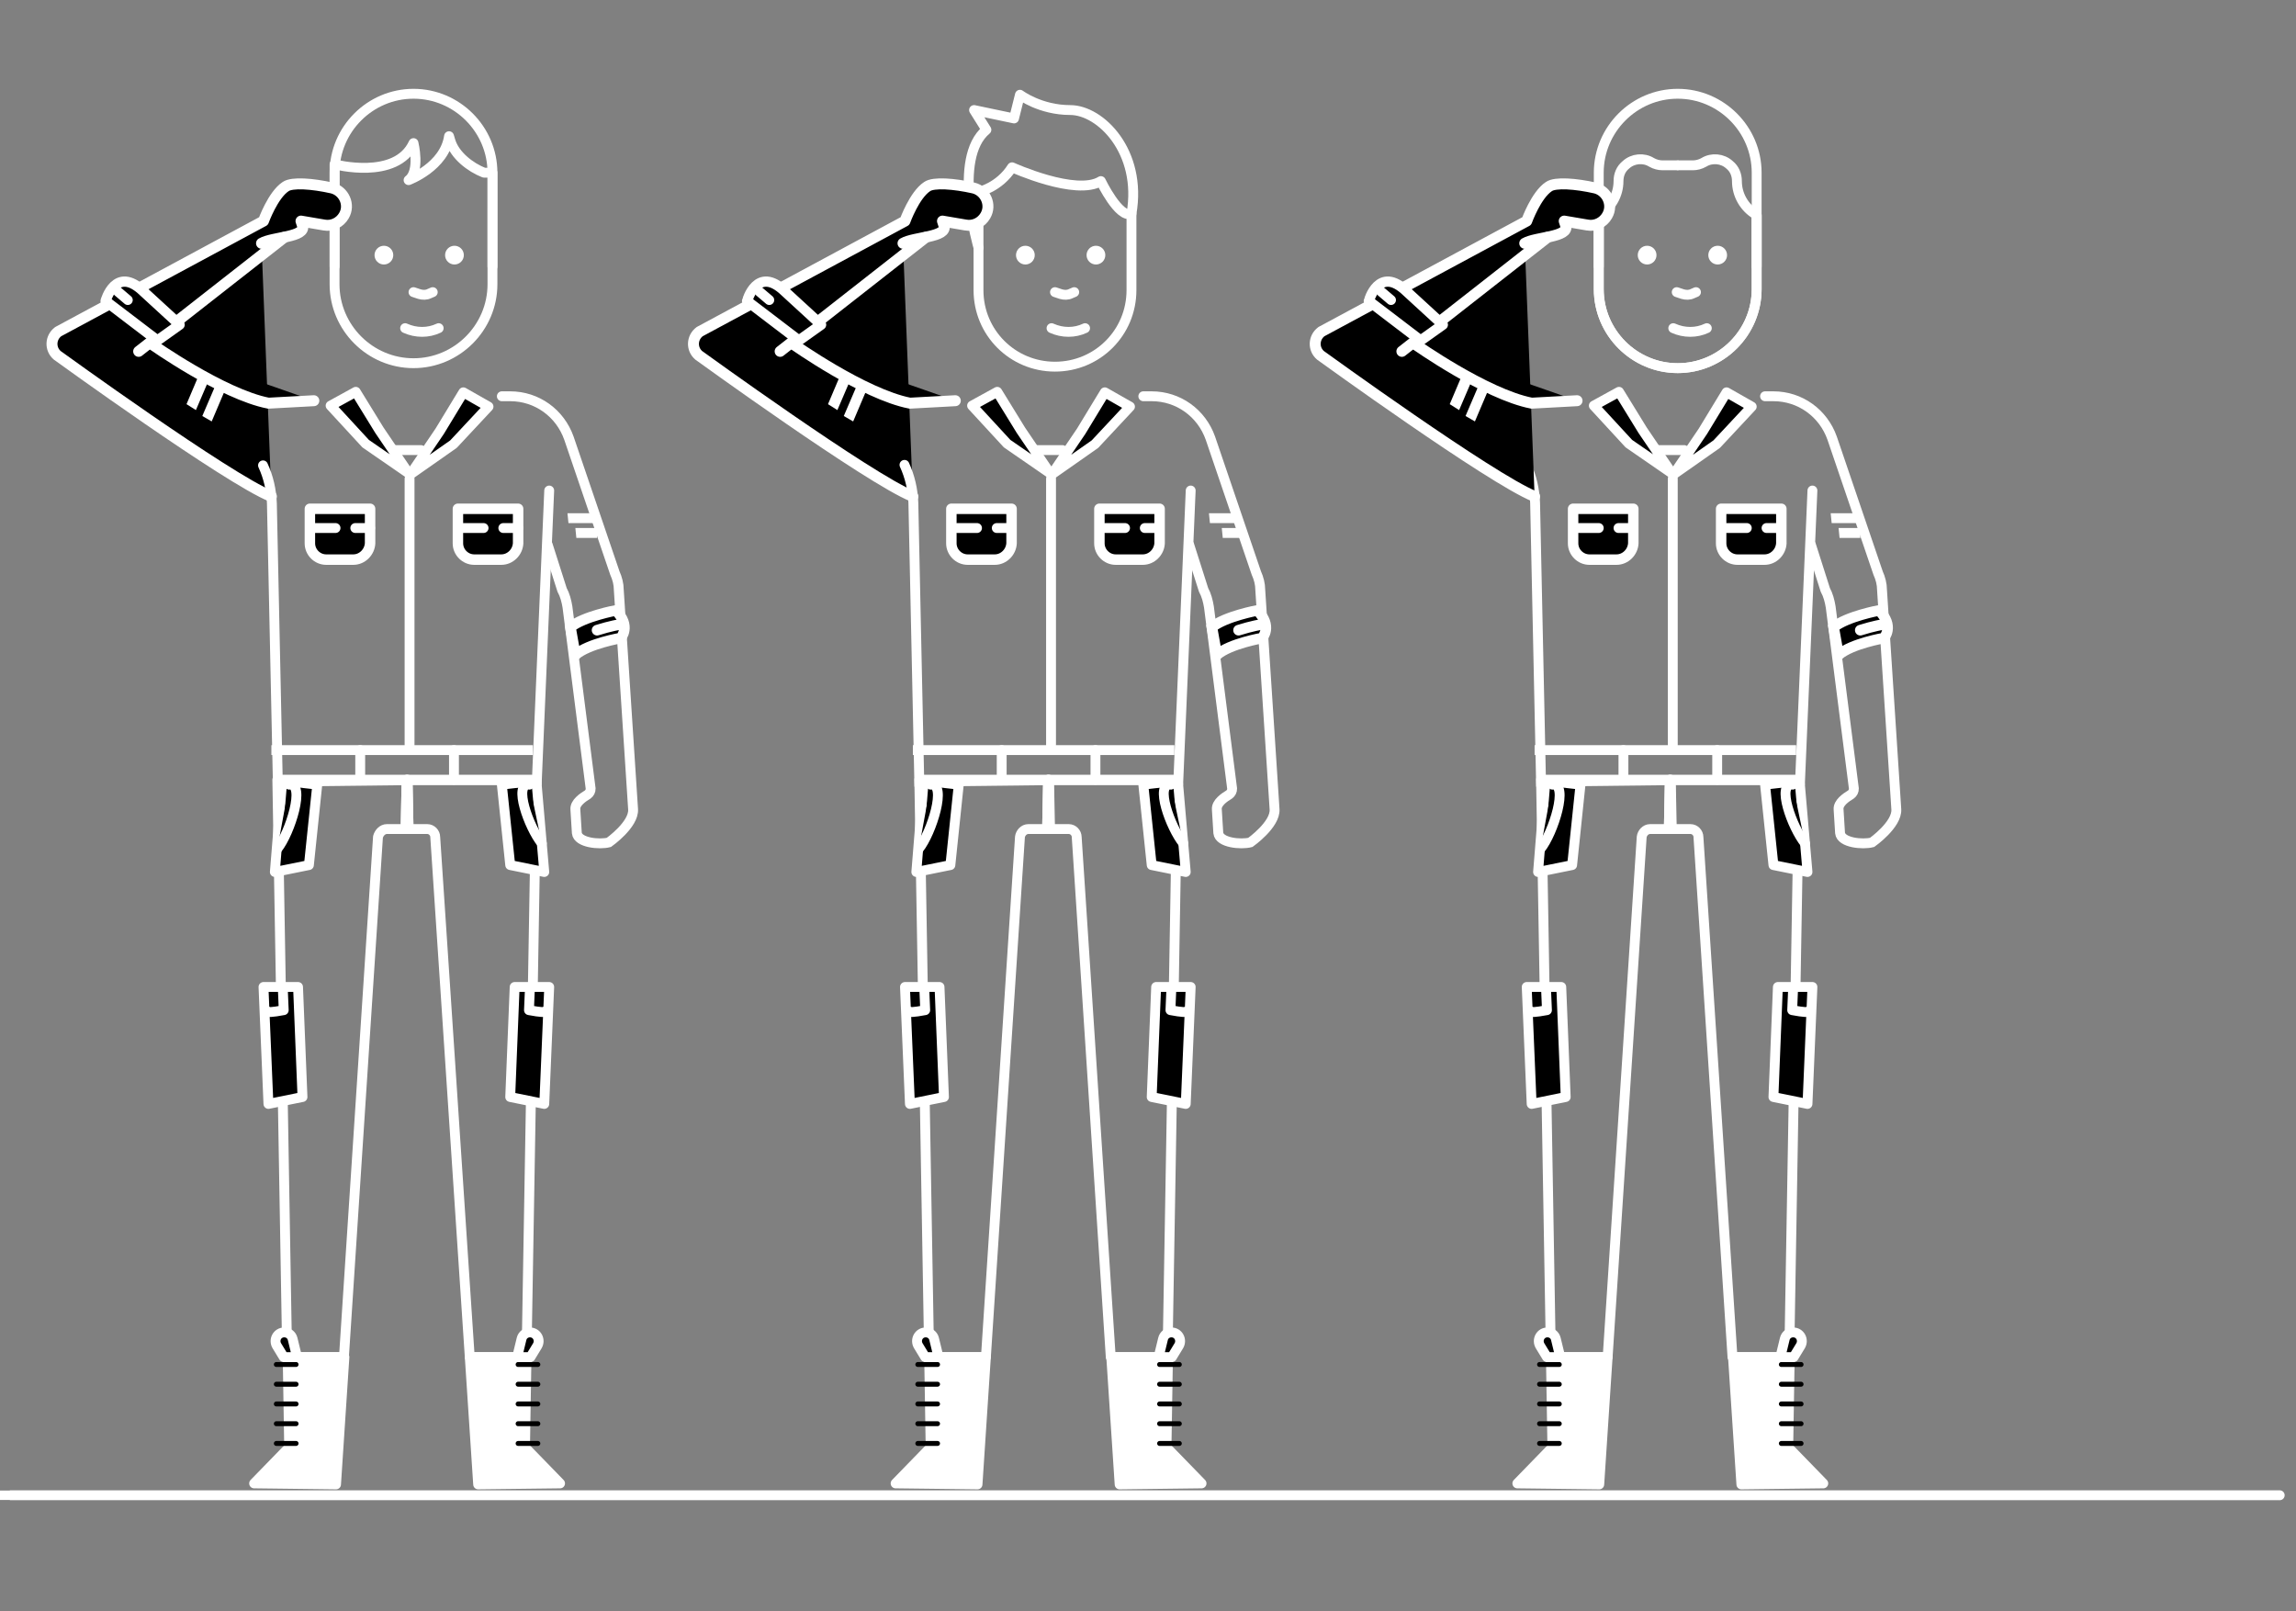 <?xml version="1.0" encoding="utf-8"?>
<!-- Generator: Adobe Illustrator 18.1.1, SVG Export Plug-In . SVG Version: 6.00 Build 0)  -->
<svg version="1.1" xmlns="http://www.w3.org/2000/svg" xmlns:xlink="http://www.w3.org/1999/xlink" x="0px" y="0px"
	 viewBox="0 0 465.3 326.5" enable-background="new 0 0 465.3 326.5" xml:space="preserve">
<rect x="0" y="0" width="465.3" height="326.5" fill="#808080" stroke="none"/>
<g id="g">
	
		<line fill="none" stroke="#000000" stroke-width="2" stroke-linejoin="round" stroke-miterlimit="10" x1="2" y1="303" x2="-464" y2="303"/>
</g>
<g id="b">
	<path fill="none" stroke="#FFFFFF" stroke-width="2" stroke-linecap="round" stroke-linejoin="round" stroke-miterlimit="10" d="
		M67.8,54V35c0-8.8,7.2-16,16-16h0c8.8,0,16,7.2,16,16v19"/>
	<path fill="none" stroke="#FFFFFF" stroke-width="2" stroke-linecap="round" stroke-linejoin="round" stroke-miterlimit="10" d="
		M99.8,43.6v14c0,8.8-7.2,16-16,16h0c-8.8,0-16-7.2-16-16v-14l0-1.1l0-9.2c0,0,12.5,3.3,16-4.3c0,0,1.4,5.7-1,7.5
		c0,0,7.3-2.7,8.2-8.9l0.3,1c0.9,2.9,4,5.3,6.8,6.4l1.7,0v7.2V43.6z"/>
	<path fill="none" stroke="#FFFFFF" stroke-width="2" stroke-linecap="round" stroke-linejoin="round" stroke-miterlimit="10" d="
		M356,43.6v15c0,8.8-7.2,16-16,16h0c-8.8,0-16-7.2-16-16v-15l0.1-0.1c2.4-1.4,3.9-4,3.9-6.8v0c0-1.3,0.5-2.5,1.5-3.3l0,0
		c1.4-1.3,3.6-1.5,5.2-0.5h0c0.7,0.4,1.5,0.6,2.2,0.6h3"/>
	<path fill="none" stroke="#FFFFFF" stroke-width="2" stroke-linecap="round" stroke-linejoin="round" stroke-miterlimit="10" d="
		M324,43.6v15c0,8.8,7.2,16,16,16h0c8.8,0,16-7.2,16-16v-15l-0.1-0.1c-2.4-1.4-3.9-4-3.9-6.8v0c0-1.3-0.5-2.5-1.5-3.3l0,0
		c-1.4-1.3-3.6-1.5-5.2-0.5h0c-0.7,0.4-1.5,0.6-2.2,0.6h-3"/>
	<line fill="#231F20" stroke="#FFFFFF" stroke-width="2" stroke-miterlimit="10" x1="311" y1="152" x2="364" y2="152"/>
	<path fill="none" stroke="#FFFFFF" stroke-width="2" stroke-linecap="round" stroke-miterlimit="10" d="M357.7,80.3h1.7
		c5.4,0,10.1,3.4,11.9,8.5l9.3,27.3c0.5,1.1,0.8,2.3,0.8,3.4l2.9,44.5c0.2,3.1-4.9,6.7-4.9,6.7c-1.9,0.5-6.3,0.1-6.5-1.9l-0.3-4.8
		c-0.1-1.3,1.5-2.4,2.5-3c0.4-0.3,0.6-0.7,0.6-1.2l-4.7-36.8c-0.2-1.2-0.5-2.4-1.1-3.5l-2.9-9.1"/>
	<path fill="none" stroke="#FFFFFF" stroke-width="2" stroke-linecap="round" stroke-linejoin="round" stroke-miterlimit="10" d="
		M370.7,121.8"/>
	<circle fill="#FFFFFF" cx="348.1" cy="51.7" r="1.9"/>
	
		<line fill="none" stroke="#FFFFFF" stroke-width="2" stroke-linecap="round" stroke-miterlimit="10" x1="341.3" y1="91.2" x2="333.2" y2="91.2"/>
	<circle fill="#FFFFFF" cx="333.8" cy="51.7" r="1.9"/>
	<path fill="none" stroke="#FFFFFF" stroke-width="2" stroke-linecap="round" stroke-linejoin="round" stroke-miterlimit="10" d="
		M339.8,59.2l1.2,0.4c0.7,0.2,1.4,0.2,2-0.1l0.7-0.3"/>
	<path stroke="#FFFFFF" stroke-width="2.153" stroke-linecap="round" stroke-miterlimit="10" d="M372.6,132.7
		c2.7-2.3,9.2-3.4,9.2-3.4s2.2-2.4-1-5.6c0,0-6.5,1.2-9.2,3.4L372.6,132.7z"/>
	<path stroke="#FFFFFF" stroke-width="2.153" stroke-linecap="round" stroke-miterlimit="10" d="M377,127.7
		c2.5-0.8,4.8-1.2,4.8-1.2"/>
	<polyline stroke="#FFFFFF" stroke-width="2" stroke-linecap="round" stroke-linejoin="round" stroke-miterlimit="10" points="
		339.2,96.1 345.1,87.4 349.9,79.5 355,82.4 347.9,90 339.2,96.1 	"/>
	<polyline stroke="#FFFFFF" stroke-width="2" stroke-linecap="round" stroke-linejoin="round" stroke-miterlimit="10" points="
		338.8,95.9 332.9,87.2 328.1,79.4 323,82.2 330.1,89.9 338.8,95.9 	"/>
	<path fill="none" stroke="#FFFFFF" stroke-width="2" stroke-linecap="round" stroke-linejoin="round" stroke-miterlimit="10" d="
		M345.9,66.5c-2.1,1-4.6,1-6.8,0"/>
	<path fill="none" stroke="#FFFFFF" stroke-width="2" stroke-linecap="round" stroke-miterlimit="10" d="M367.3,99.4l-2.5,58.7
		h-26.2l-26.3,0.3l-1.2-56.5c-0.1-2.7-0.7-5.3-1.8-7.7"/>
	
		<polygon fill="#FFFFFF" stroke="#FFFFFF" stroke-width="2" stroke-linecap="round" stroke-linejoin="round" stroke-miterlimit="10" points="
		352.9,300.8 369.5,300.6 362.4,293.3 362.7,275 351.2,275 	"/>
	<path fill="none" stroke="#FFFFFF" stroke-width="2" stroke-linecap="round" stroke-linejoin="round" stroke-miterlimit="10" d="
		M342.6,168c0.9,0,1.6,0.8,1.6,1.6l6.9,105.4h11.5l2-117h-26.1l0.2,10H342.6z"/>
	
		<polygon fill="#FFFFFF" stroke="#FFFFFF" stroke-width="2" stroke-linecap="round" stroke-linejoin="round" stroke-miterlimit="10" points="
		314.6,293.3 307.5,300.6 324.1,300.8 325.8,275 314.3,275 	"/>
	<path fill="none" stroke="#FFFFFF" stroke-width="2" stroke-linecap="round" stroke-linejoin="round" stroke-miterlimit="10" d="
		M334.4,168h3.8l0.2-10h-26.1l2,117h11.5l6.9-105.4C332.8,168.8,333.5,168,334.4,168z"/>
	
		<polygon fill="none" stroke="#FFFFFF" stroke-width="2" stroke-linecap="round" stroke-linejoin="round" stroke-miterlimit="10" points="
		338.8,168 338.6,158 338.4,158 338.2,168 	"/>
	<g>
		
			<line stroke="#000000" stroke-linecap="round" stroke-linejoin="round" stroke-miterlimit="10" x1="312" y1="276.5" x2="316" y2="276.5"/>
		
			<line stroke="#000000" stroke-linecap="round" stroke-linejoin="round" stroke-miterlimit="10" x1="312" y1="280.5" x2="316" y2="280.5"/>
		
			<line stroke="#000000" stroke-linecap="round" stroke-linejoin="round" stroke-miterlimit="10" x1="312" y1="284.5" x2="316" y2="284.5"/>
		
			<line stroke="#000000" stroke-linecap="round" stroke-linejoin="round" stroke-miterlimit="10" x1="312" y1="288.5" x2="316" y2="288.5"/>
		
			<line stroke="#000000" stroke-linecap="round" stroke-linejoin="round" stroke-miterlimit="10" x1="312" y1="292.5" x2="316" y2="292.5"/>
	</g>
	<g>
		
			<line stroke="#000000" stroke-linecap="round" stroke-linejoin="round" stroke-miterlimit="10" x1="361" y1="276.5" x2="365" y2="276.5"/>
		
			<line stroke="#000000" stroke-linecap="round" stroke-linejoin="round" stroke-miterlimit="10" x1="361" y1="280.5" x2="365" y2="280.5"/>
		
			<line stroke="#000000" stroke-linecap="round" stroke-linejoin="round" stroke-miterlimit="10" x1="361" y1="284.5" x2="365" y2="284.5"/>
		
			<line stroke="#000000" stroke-linecap="round" stroke-linejoin="round" stroke-miterlimit="10" x1="361" y1="288.5" x2="365" y2="288.5"/>
		
			<line stroke="#000000" stroke-linecap="round" stroke-linejoin="round" stroke-miterlimit="10" x1="361" y1="292.5" x2="365" y2="292.5"/>
	</g>
	<path stroke="#FFFFFF" stroke-width="2" stroke-linecap="round" stroke-linejoin="round" stroke-miterlimit="10" d="M360.8,275
		l0.9-3.7c0.2-0.8,0.9-1.3,1.7-1.3l0,0c1.4,0,2.2,1.5,1.5,2.7l-1.4,2.3H360.8z"/>
	<path stroke="#FFFFFF" stroke-width="2" stroke-linecap="round" stroke-linejoin="round" stroke-miterlimit="10" d="M316.2,275
		l-0.9-3.7c-0.2-0.8-0.9-1.3-1.7-1.3l0,0c-1.4,0-2.2,1.5-1.5,2.7l1.4,2.3H316.2z"/>
	<polygon stroke="#FFFFFF" stroke-width="2" stroke-linecap="round" stroke-linejoin="round" stroke-miterlimit="10" points="
		366.3,223.7 359.4,222.3 360.3,200 367.3,200 	"/>
	<path stroke="#FFFFFF" stroke-width="2" stroke-linecap="round" stroke-linejoin="round" stroke-miterlimit="10" d="M366.3,205
		c0,0.3-3.1-0.3-3.1-0.3l0.2-4.7"/>
	<polygon stroke="#FFFFFF" stroke-width="2" stroke-linecap="round" stroke-linejoin="round" stroke-miterlimit="10" points="
		366.3,176.7 359.4,175.3 357.7,159 364.7,158.2 	"/>
	<polygon stroke="#FFFFFF" stroke-width="2" stroke-linecap="round" stroke-linejoin="round" stroke-miterlimit="10" points="
		310.4,223.7 317.3,222.3 316.4,200 309.4,200 	"/>
	<path stroke="#FFFFFF" stroke-width="2" stroke-linecap="round" stroke-linejoin="round" stroke-miterlimit="10" d="M310.4,205
		c0,0.3,3.1-0.3,3.1-0.3l-0.2-4.7"/>
	
		<line fill="none" stroke="#FFFFFF" stroke-width="2" stroke-linecap="round" stroke-linejoin="round" stroke-miterlimit="10" x1="339" y1="151" x2="339" y2="97"/>
	
		<line fill="none" stroke="#FFFFFF" stroke-width="2" stroke-linecap="round" stroke-linejoin="round" stroke-miterlimit="10" x1="329" y1="152" x2="329" y2="158"/>
	
		<line fill="none" stroke="#FFFFFF" stroke-width="2" stroke-linecap="round" stroke-linejoin="round" stroke-miterlimit="10" x1="348" y1="152" x2="348" y2="158"/>
	<path stroke="#FFFFFF" stroke-width="2" stroke-linecap="round" stroke-linejoin="round" stroke-miterlimit="10" d="M363.3,159
		c-3.4-0.4-0.1,8.7,2.5,11.9"/>
	<polygon stroke="#FFFFFF" stroke-width="2" stroke-linecap="round" stroke-linejoin="round" stroke-miterlimit="10" points="
		311.7,176.7 318.6,175.3 320.3,159 313.2,158.2 	"/>
	<path stroke="#FFFFFF" stroke-width="2" stroke-linecap="round" stroke-linejoin="round" stroke-miterlimit="10" d="M314.6,159
		c3.4-0.4,0.2,9.8-2.4,13"/>
	<path stroke="#FFFFFF" stroke-width="2.122" stroke-linejoin="round" stroke-miterlimit="10" d="M327.6,113.4h-5.5
		c-1.8,0-3.3-1.5-3.3-3.3v-7h12.2v7C330.9,111.9,329.4,113.4,327.6,113.4z"/>
	
		<line stroke="#FFFFFF" stroke-width="2" stroke-linecap="round" stroke-linejoin="round" stroke-miterlimit="10" x1="320" y1="107" x2="324" y2="107"/>
	
		<line stroke="#FFFFFF" stroke-width="2" stroke-linecap="round" stroke-linejoin="round" stroke-miterlimit="10" x1="328" y1="107" x2="331" y2="107"/>
	<path stroke="#FFFFFF" stroke-width="2.122" stroke-linejoin="round" stroke-miterlimit="10" d="M357.6,113.4h-5.5
		c-1.8,0-3.3-1.5-3.3-3.3v-7h12.2v7C360.9,111.9,359.4,113.4,357.6,113.4z"/>
	
		<line stroke="#FFFFFF" stroke-width="2" stroke-linecap="round" stroke-linejoin="round" stroke-miterlimit="10" x1="350" y1="107" x2="354" y2="107"/>
	
		<line stroke="#FFFFFF" stroke-width="2" stroke-linecap="round" stroke-linejoin="round" stroke-miterlimit="10" x1="358" y1="107" x2="361" y2="107"/>
	<g>
		<line fill="#231F20" stroke="#FFFFFF" stroke-width="2" stroke-miterlimit="10" x1="185" y1="152" x2="238" y2="152"/>
		<path fill="none" stroke="#FFFFFF" stroke-width="2" stroke-linecap="round" stroke-miterlimit="10" d="M231.7,80.3h1.7
			c5.4,0,10.1,3.4,11.9,8.5l9.3,27.3c0.5,1.1,0.8,2.3,0.8,3.4l2.9,44.5c0.2,3.1-4.9,6.7-4.9,6.7c-1.9,0.5-6.3,0.1-6.5-1.9l-0.3-4.8
			c-0.1-1.3,1.5-2.4,2.5-3c0.4-0.3,0.6-0.7,0.6-1.2l-4.7-36.8c-0.2-1.2-0.5-2.4-1.1-3.5l-2.9-9.1"/>
		<path fill="none" stroke="#FFFFFF" stroke-width="2" stroke-linecap="round" stroke-linejoin="round" stroke-miterlimit="10" d="
			M244.7,121.8"/>
		<circle fill="#FFFFFF" cx="222.1" cy="51.7" r="1.9"/>
		
			<line fill="none" stroke="#FFFFFF" stroke-width="2" stroke-linecap="round" stroke-miterlimit="10" x1="215.3" y1="91.2" x2="207.2" y2="91.2"/>
		<circle fill="#FFFFFF" cx="207.8" cy="51.7" r="1.9"/>
		<path fill="none" stroke="#FFFFFF" stroke-width="2" stroke-linecap="round" stroke-linejoin="round" stroke-miterlimit="10" d="
			M213.8,59.2l1.2,0.4c0.7,0.2,1.4,0.2,2-0.1l0.7-0.3"/>
		<path fill="none" stroke="#FFFFFF" stroke-width="2" stroke-linecap="round" stroke-linejoin="round" stroke-miterlimit="10" d="
			M229.3,43.3v15.5c0,8.6-6.9,15.5-15.5,15.5h0c-8.6,0-15.5-6.9-15.5-15.5V38.9c0,0,4.2-0.9,6.8-5c0,0,13,5.9,18,2.8
			C223.1,36.7,226.8,44.4,229.3,43.3z"/>
		<path fill="none" stroke="#FFFFFF" stroke-width="2" stroke-linecap="round" stroke-linejoin="round" stroke-miterlimit="10" d="
			M198.3,50.2c0,0-5.4-18.1,1.6-23.9l-2.5-4l8.1,1.7l1.2-4.8c0,0,4.1,3.1,10.2,3.1c6.1,0,14.6,8.4,12.4,21"/>
		<path stroke="#FFFFFF" stroke-width="2.153" stroke-linecap="round" stroke-miterlimit="10" d="M246.6,132.7
			c2.7-2.3,9.2-3.4,9.2-3.4s2.2-2.4-1-5.6c0,0-6.5,1.2-9.2,3.4L246.6,132.7z"/>
		<path stroke="#FFFFFF" stroke-width="2.153" stroke-linecap="round" stroke-miterlimit="10" d="M251,127.7
			c2.5-0.8,4.8-1.2,4.8-1.2"/>
		<polyline stroke="#FFFFFF" stroke-width="2" stroke-linecap="round" stroke-linejoin="round" stroke-miterlimit="10" points="
			213.2,96.1 219.1,87.4 223.9,79.5 229,82.4 221.9,90 213.2,96.1 		"/>
		<polyline stroke="#FFFFFF" stroke-width="2" stroke-linecap="round" stroke-linejoin="round" stroke-miterlimit="10" points="
			212.8,95.9 206.9,87.2 202.1,79.4 197,82.2 204.1,89.9 212.8,95.9 		"/>
		<path fill="none" stroke="#FFFFFF" stroke-width="2" stroke-linecap="round" stroke-linejoin="round" stroke-miterlimit="10" d="
			M219.9,66.5c-2.1,1-4.6,1-6.8,0"/>
		<path stroke="#FFFFFF" stroke-width="2.219" stroke-linecap="round" stroke-linejoin="round" stroke-miterlimit="10" d="
			M185,100.6C176.1,97,141.6,72,141.6,72c-1.5-1.3-1.4-3.6,0.2-4.8l41.6-22.4c0,0,1.9-5.3,4.5-7c1.3-0.9,5.4-0.6,9.4,0.3
			c2.4,0.6,3.7,3.4,2.4,5.6v0c-0.8,1.4-2.4,2.2-4,1.9l-4.7-0.8l0.3,0.9c0.8,2.4-6.1,2.3-8.3,3.6"/>
		
			<line stroke="#FFFFFF" stroke-width="2.219" stroke-linecap="round" stroke-linejoin="round" stroke-miterlimit="10" x1="187.6" y1="48.1" x2="158.1" y2="71.2"/>
		<path stroke="#FFFFFF" stroke-width="2.076" stroke-linecap="round" stroke-linejoin="round" stroke-miterlimit="10" d="
			M159.1,59.1l7.3,6.7l-4.5,3.2l-10.5-8C151.4,61,153.4,53.6,159.1,59.1z"/>
		
			<line stroke="#FFFFFF" stroke-width="2" stroke-linecap="round" stroke-linejoin="round" stroke-miterlimit="10" x1="153.9" y1="59.1" x2="155.9" y2="60.8"/>
		<path stroke="#FFFFFF" stroke-width="2.219" stroke-linecap="round" stroke-miterlimit="10" d="M160.7,69.7
			c0,0,14.4,10.2,23.7,12l0,0l9.2-0.5"/>
		<polyline fill="#FFFFFF" points="176,78.1 172.9,85.4 171,84.3 174,77.3 		"/>
		<polyline fill="#FFFFFF" points="172.4,76.8 169.7,83.1 167.8,81.9 170.3,76 		"/>
		<path fill="none" stroke="#FFFFFF" stroke-width="2" stroke-linecap="round" stroke-miterlimit="10" d="M241.3,99.4l-2.5,58.7
			h-26.2l-26.3,0.3l-1.2-56.5c-0.1-2.7-0.7-5.3-1.8-7.7"/>
		
			<polygon fill="#FFFFFF" stroke="#FFFFFF" stroke-width="2" stroke-linecap="round" stroke-linejoin="round" stroke-miterlimit="10" points="
			226.9,300.8 243.5,300.6 236.4,293.3 236.7,275 225.2,275 		"/>
		<path fill="none" stroke="#FFFFFF" stroke-width="2" stroke-linecap="round" stroke-linejoin="round" stroke-miterlimit="10" d="
			M216.6,168c0.9,0,1.6,0.8,1.6,1.6l6.9,105.4h11.5l2-117h-26.1l0.2,10H216.6z"/>
		
			<polygon fill="#FFFFFF" stroke="#FFFFFF" stroke-width="2" stroke-linecap="round" stroke-linejoin="round" stroke-miterlimit="10" points="
			188.6,293.3 181.5,300.6 198.1,300.8 199.8,275 188.3,275 		"/>
		<path fill="none" stroke="#FFFFFF" stroke-width="2" stroke-linecap="round" stroke-linejoin="round" stroke-miterlimit="10" d="
			M208.4,168h3.8l0.2-10h-26.1l2,117h11.5l6.9-105.4C206.8,168.8,207.5,168,208.4,168z"/>
		
			<polygon fill="none" stroke="#FFFFFF" stroke-width="2" stroke-linecap="round" stroke-linejoin="round" stroke-miterlimit="10" points="
			212.8,168 212.6,158 212.4,158 212.2,168 		"/>
		<g>
			
				<line stroke="#000000" stroke-linecap="round" stroke-linejoin="round" stroke-miterlimit="10" x1="186" y1="276.5" x2="190" y2="276.5"/>
			
				<line stroke="#000000" stroke-linecap="round" stroke-linejoin="round" stroke-miterlimit="10" x1="186" y1="280.5" x2="190" y2="280.5"/>
			
				<line stroke="#000000" stroke-linecap="round" stroke-linejoin="round" stroke-miterlimit="10" x1="186" y1="284.5" x2="190" y2="284.5"/>
			
				<line stroke="#000000" stroke-linecap="round" stroke-linejoin="round" stroke-miterlimit="10" x1="186" y1="288.5" x2="190" y2="288.5"/>
			
				<line stroke="#000000" stroke-linecap="round" stroke-linejoin="round" stroke-miterlimit="10" x1="186" y1="292.5" x2="190" y2="292.5"/>
		</g>
		<g>
			
				<line stroke="#000000" stroke-linecap="round" stroke-linejoin="round" stroke-miterlimit="10" x1="235" y1="276.5" x2="239" y2="276.5"/>
			
				<line stroke="#000000" stroke-linecap="round" stroke-linejoin="round" stroke-miterlimit="10" x1="235" y1="280.5" x2="239" y2="280.5"/>
			
				<line stroke="#000000" stroke-linecap="round" stroke-linejoin="round" stroke-miterlimit="10" x1="235" y1="284.5" x2="239" y2="284.5"/>
			
				<line stroke="#000000" stroke-linecap="round" stroke-linejoin="round" stroke-miterlimit="10" x1="235" y1="288.5" x2="239" y2="288.5"/>
			
				<line stroke="#000000" stroke-linecap="round" stroke-linejoin="round" stroke-miterlimit="10" x1="235" y1="292.5" x2="239" y2="292.5"/>
		</g>
		<path stroke="#FFFFFF" stroke-width="2" stroke-linecap="round" stroke-linejoin="round" stroke-miterlimit="10" d="M234.8,275
			l0.9-3.7c0.2-0.8,0.9-1.3,1.7-1.3h0c1.4,0,2.2,1.5,1.5,2.7l-1.4,2.3H234.8z"/>
		<path stroke="#FFFFFF" stroke-width="2" stroke-linecap="round" stroke-linejoin="round" stroke-miterlimit="10" d="M190.2,275
			l-0.9-3.7c-0.2-0.8-0.9-1.3-1.7-1.3l0,0c-1.4,0-2.2,1.5-1.5,2.7l1.4,2.3H190.2z"/>
		<polygon stroke="#FFFFFF" stroke-width="2" stroke-linecap="round" stroke-linejoin="round" stroke-miterlimit="10" points="
			240.3,223.7 233.4,222.3 234.3,200 241.3,200 		"/>
		<path stroke="#FFFFFF" stroke-width="2" stroke-linecap="round" stroke-linejoin="round" stroke-miterlimit="10" d="M240.3,205
			c0,0.3-3.1-0.3-3.1-0.3l0.2-4.7"/>
		<polygon stroke="#FFFFFF" stroke-width="2" stroke-linecap="round" stroke-linejoin="round" stroke-miterlimit="10" points="
			240.3,176.7 233.4,175.3 231.7,159 238.7,158.2 		"/>
		<polygon stroke="#FFFFFF" stroke-width="2" stroke-linecap="round" stroke-linejoin="round" stroke-miterlimit="10" points="
			184.4,223.7 191.3,222.3 190.4,200 183.4,200 		"/>
		<path stroke="#FFFFFF" stroke-width="2" stroke-linecap="round" stroke-linejoin="round" stroke-miterlimit="10" d="M184.4,205
			c0,0.3,3.1-0.3,3.1-0.3l-0.2-4.7"/>
		
			<line fill="none" stroke="#FFFFFF" stroke-width="2" stroke-linecap="round" stroke-linejoin="round" stroke-miterlimit="10" x1="213" y1="151" x2="213" y2="97"/>
		
			<line fill="none" stroke="#FFFFFF" stroke-width="2" stroke-linecap="round" stroke-linejoin="round" stroke-miterlimit="10" x1="203" y1="152" x2="203" y2="158"/>
		
			<line fill="none" stroke="#FFFFFF" stroke-width="2" stroke-linecap="round" stroke-linejoin="round" stroke-miterlimit="10" x1="222" y1="152" x2="222" y2="158"/>
		<path stroke="#FFFFFF" stroke-width="2" stroke-linecap="round" stroke-linejoin="round" stroke-miterlimit="10" d="M237.3,159
			c-3.4-0.4-0.1,8.7,2.5,11.9"/>
		<polygon stroke="#FFFFFF" stroke-width="2" stroke-linecap="round" stroke-linejoin="round" stroke-miterlimit="10" points="
			185.7,176.7 192.6,175.3 194.3,159 187.2,158.2 		"/>
		<path stroke="#FFFFFF" stroke-width="2" stroke-linecap="round" stroke-linejoin="round" stroke-miterlimit="10" d="M188.6,159
			c3.4-0.4,0.2,9.8-2.4,13"/>
		<path stroke="#FFFFFF" stroke-width="2.122" stroke-linejoin="round" stroke-miterlimit="10" d="M201.6,113.4h-5.5
			c-1.8,0-3.3-1.5-3.3-3.3v-7h12.2v7C204.9,111.9,203.4,113.4,201.6,113.4z"/>
		
			<line stroke="#FFFFFF" stroke-width="2" stroke-linecap="round" stroke-linejoin="round" stroke-miterlimit="10" x1="194" y1="107" x2="198" y2="107"/>
		
			<line stroke="#FFFFFF" stroke-width="2" stroke-linecap="round" stroke-linejoin="round" stroke-miterlimit="10" x1="202" y1="107" x2="205" y2="107"/>
		<path stroke="#FFFFFF" stroke-width="2.122" stroke-linejoin="round" stroke-miterlimit="10" d="M231.6,113.4h-5.5
			c-1.8,0-3.3-1.5-3.3-3.3v-7h12.2v7C234.9,111.9,233.4,113.4,231.6,113.4z"/>
		
			<line stroke="#FFFFFF" stroke-width="2" stroke-linecap="round" stroke-linejoin="round" stroke-miterlimit="10" x1="224" y1="107" x2="228" y2="107"/>
		
			<line stroke="#FFFFFF" stroke-width="2" stroke-linecap="round" stroke-linejoin="round" stroke-miterlimit="10" x1="232" y1="107" x2="235" y2="107"/>
	</g>
	<line fill="#231F20" stroke="#FFFFFF" stroke-width="2" stroke-miterlimit="10" x1="55" y1="152" x2="108" y2="152"/>
	<path fill="none" stroke="#FFFFFF" stroke-width="2" stroke-linecap="round" stroke-miterlimit="10" d="M101.7,80.3h1.7
		c5.4,0,10.1,3.4,11.9,8.5l9.3,27.3c0.5,1.1,0.8,2.3,0.8,3.4l2.9,44.5c0.2,3.1-4.9,6.7-4.9,6.7c-1.9,0.5-6.3,0.1-6.5-1.9l-0.3-4.8
		c-0.1-1.3,1.5-2.4,2.5-3c0.4-0.3,0.6-0.7,0.6-1.2l-4.7-36.8c-0.2-1.2-0.5-2.4-1.1-3.5l-2.9-9.1"/>
	<path fill="none" stroke="#FFFFFF" stroke-width="2" stroke-linecap="round" stroke-linejoin="round" stroke-miterlimit="10" d="
		M114.7,121.8"/>
	<circle fill="#FFFFFF" cx="92.1" cy="51.7" r="1.9"/>
	
		<line fill="none" stroke="#FFFFFF" stroke-width="2" stroke-linecap="round" stroke-miterlimit="10" x1="85.3" y1="91.2" x2="77.2" y2="91.2"/>
	<circle fill="#FFFFFF" cx="77.8" cy="51.7" r="1.9"/>
	<path fill="none" stroke="#FFFFFF" stroke-width="2" stroke-linecap="round" stroke-linejoin="round" stroke-miterlimit="10" d="
		M83.8,59.2l1.2,0.4c0.7,0.2,1.4,0.2,2-0.1l0.7-0.3"/>
	<path stroke="#FFFFFF" stroke-width="2.153" stroke-linecap="round" stroke-miterlimit="10" d="M116.6,132.7
		c2.7-2.3,9.2-3.4,9.2-3.4s2.2-2.4-1-5.6c0,0-6.5,1.2-9.2,3.4L116.6,132.7z"/>
	<path stroke="#FFFFFF" stroke-width="2.153" stroke-linecap="round" stroke-miterlimit="10" d="M121,127.7
		c2.5-0.8,4.8-1.2,4.8-1.2"/>
	<polyline stroke="#FFFFFF" stroke-width="2" stroke-linecap="round" stroke-linejoin="round" stroke-miterlimit="10" points="
		83.2,96.1 89.1,87.4 93.9,79.5 99,82.4 91.9,90 83.2,96.1 	"/>
	<polyline stroke="#FFFFFF" stroke-width="2" stroke-linecap="round" stroke-linejoin="round" stroke-miterlimit="10" points="
		82.8,95.9 76.9,87.2 72.1,79.4 67,82.2 74.1,89.9 82.8,95.9 	"/>
	<path fill="none" stroke="#FFFFFF" stroke-width="2" stroke-linecap="round" stroke-linejoin="round" stroke-miterlimit="10" d="
		M88.9,66.5c-2.1,1-4.6,1-6.8,0"/>
	<path stroke="#FFFFFF" stroke-width="2.219" stroke-linecap="round" stroke-linejoin="round" stroke-miterlimit="10" d="M55,100.6
		C46.1,97,11.6,72,11.6,72c-1.5-1.3-1.4-3.6,0.2-4.8l41.6-22.4c0,0,1.9-5.3,4.5-7c1.3-0.9,5.4-0.6,9.4,0.3c2.4,0.6,3.7,3.4,2.4,5.6
		v0c-0.8,1.4-2.4,2.2-4,1.9l-4.7-0.8l0.3,0.9c0.8,2.4-6.1,2.3-8.3,3.6"/>
	
		<line stroke="#FFFFFF" stroke-width="2.219" stroke-linecap="round" stroke-linejoin="round" stroke-miterlimit="10" x1="57.6" y1="48.1" x2="28.1" y2="71.2"/>
	<path stroke="#FFFFFF" stroke-width="2.076" stroke-linecap="round" stroke-linejoin="round" stroke-miterlimit="10" d="
		M29.1,59.1l7.3,6.7L31.9,69l-10.5-8C21.4,61,23.4,53.6,29.1,59.1z"/>
	
		<line stroke="#FFFFFF" stroke-width="2" stroke-linecap="round" stroke-linejoin="round" stroke-miterlimit="10" x1="23.9" y1="59.1" x2="25.9" y2="60.8"/>
	<path stroke="#FFFFFF" stroke-width="2.219" stroke-linecap="round" stroke-miterlimit="10" d="M30.7,69.7c0,0,14.4,10.2,23.7,12
		l0,0l9.2-0.5"/>
	<polyline fill="#FFFFFF" points="46,78.1 42.9,85.4 41,84.3 44,77.3 	"/>
	<polyline fill="#FFFFFF" points="42.4,76.8 39.7,83.1 37.8,81.9 40.3,76 	"/>
	<path fill="none" stroke="#FFFFFF" stroke-width="2" stroke-linecap="round" stroke-miterlimit="10" d="M111.3,99.4l-2.5,58.7H82.6
		l-26.3,0.3L55.1,102c-0.1-2.7-0.7-5.3-1.8-7.7"/>
	
		<polygon fill="#FFFFFF" stroke="#FFFFFF" stroke-width="2" stroke-linecap="round" stroke-linejoin="round" stroke-miterlimit="10" points="
		96.9,300.8 113.5,300.6 106.4,293.3 106.7,275 95.2,275 	"/>
	<path fill="none" stroke="#FFFFFF" stroke-width="2" stroke-linecap="round" stroke-linejoin="round" stroke-miterlimit="10" d="
		M86.6,168c0.9,0,1.6,0.8,1.6,1.6L95.2,275h11.5l2-117H82.6l0.2,10H86.6z"/>
	
		<polygon fill="#FFFFFF" stroke="#FFFFFF" stroke-width="2" stroke-linecap="round" stroke-linejoin="round" stroke-miterlimit="10" points="
		58.6,293.3 51.5,300.6 68.1,300.8 69.8,275 58.3,275 	"/>
	<path fill="none" stroke="#FFFFFF" stroke-width="2" stroke-linecap="round" stroke-linejoin="round" stroke-miterlimit="10" d="
		M78.4,168h3.8l0.2-10H56.2l2,117h11.5l6.9-105.4C76.8,168.8,77.5,168,78.4,168z"/>
	
		<polygon fill="none" stroke="#FFFFFF" stroke-width="2" stroke-linecap="round" stroke-linejoin="round" stroke-miterlimit="10" points="
		82.8,168 82.6,158 82.4,158 82.2,168 	"/>
	<g>
		
			<line stroke="#000000" stroke-linecap="round" stroke-linejoin="round" stroke-miterlimit="10" x1="56" y1="276.5" x2="60" y2="276.5"/>
		
			<line stroke="#000000" stroke-linecap="round" stroke-linejoin="round" stroke-miterlimit="10" x1="56" y1="280.5" x2="60" y2="280.5"/>
		
			<line stroke="#000000" stroke-linecap="round" stroke-linejoin="round" stroke-miterlimit="10" x1="56" y1="284.5" x2="60" y2="284.5"/>
		
			<line stroke="#000000" stroke-linecap="round" stroke-linejoin="round" stroke-miterlimit="10" x1="56" y1="288.5" x2="60" y2="288.5"/>
		
			<line stroke="#000000" stroke-linecap="round" stroke-linejoin="round" stroke-miterlimit="10" x1="56" y1="292.5" x2="60" y2="292.5"/>
	</g>
	<g>
		
			<line stroke="#000000" stroke-linecap="round" stroke-linejoin="round" stroke-miterlimit="10" x1="105" y1="276.5" x2="109" y2="276.5"/>
		
			<line stroke="#000000" stroke-linecap="round" stroke-linejoin="round" stroke-miterlimit="10" x1="105" y1="280.5" x2="109" y2="280.5"/>
		
			<line stroke="#000000" stroke-linecap="round" stroke-linejoin="round" stroke-miterlimit="10" x1="105" y1="284.5" x2="109" y2="284.5"/>
		
			<line stroke="#000000" stroke-linecap="round" stroke-linejoin="round" stroke-miterlimit="10" x1="105" y1="288.5" x2="109" y2="288.5"/>
		
			<line stroke="#000000" stroke-linecap="round" stroke-linejoin="round" stroke-miterlimit="10" x1="105" y1="292.5" x2="109" y2="292.5"/>
	</g>
	<path stroke="#FFFFFF" stroke-width="2" stroke-linecap="round" stroke-linejoin="round" stroke-miterlimit="10" d="M104.8,275
		l0.9-3.7c0.2-0.8,0.9-1.3,1.7-1.3h0c1.4,0,2.2,1.5,1.5,2.7l-1.4,2.3H104.8z"/>
	<path stroke="#FFFFFF" stroke-width="2" stroke-linecap="round" stroke-linejoin="round" stroke-miterlimit="10" d="M60.2,275
		l-0.9-3.7c-0.2-0.8-0.9-1.3-1.7-1.3h0c-1.4,0-2.2,1.5-1.5,2.7l1.4,2.3H60.2z"/>
	<polygon stroke="#FFFFFF" stroke-width="2" stroke-linecap="round" stroke-linejoin="round" stroke-miterlimit="10" points="
		110.3,223.7 103.4,222.3 104.3,200 111.3,200 	"/>
	<path stroke="#FFFFFF" stroke-width="2" stroke-linecap="round" stroke-linejoin="round" stroke-miterlimit="10" d="M110.3,205
		c0,0.3-3.1-0.3-3.1-0.3l0.2-4.7"/>
	<polygon stroke="#FFFFFF" stroke-width="2" stroke-linecap="round" stroke-linejoin="round" stroke-miterlimit="10" points="
		110.3,176.7 103.4,175.3 101.7,159 108.7,158.2 	"/>
	<polygon stroke="#FFFFFF" stroke-width="2" stroke-linecap="round" stroke-linejoin="round" stroke-miterlimit="10" points="
		54.4,223.7 61.3,222.3 60.4,200 53.4,200 	"/>
	<path stroke="#FFFFFF" stroke-width="2" stroke-linecap="round" stroke-linejoin="round" stroke-miterlimit="10" d="M54.4,205
		c0,0.3,3.1-0.3,3.1-0.3l-0.2-4.7"/>
	
		<line fill="none" stroke="#FFFFFF" stroke-width="2" stroke-linecap="round" stroke-linejoin="round" stroke-miterlimit="10" x1="83" y1="151" x2="83" y2="97"/>
	
		<line fill="none" stroke="#FFFFFF" stroke-width="2" stroke-linecap="round" stroke-linejoin="round" stroke-miterlimit="10" x1="73" y1="152" x2="73" y2="158"/>
	
		<line fill="none" stroke="#FFFFFF" stroke-width="2" stroke-linecap="round" stroke-linejoin="round" stroke-miterlimit="10" x1="92" y1="152" x2="92" y2="158"/>
	<path stroke="#FFFFFF" stroke-width="2" stroke-linecap="round" stroke-linejoin="round" stroke-miterlimit="10" d="M107.3,159
		c-3.4-0.4-0.1,8.7,2.5,11.9"/>
	<polygon stroke="#FFFFFF" stroke-width="2" stroke-linecap="round" stroke-linejoin="round" stroke-miterlimit="10" points="
		55.7,176.7 62.6,175.3 64.3,159 57.2,158.2 	"/>
	<path stroke="#FFFFFF" stroke-width="2" stroke-linecap="round" stroke-linejoin="round" stroke-miterlimit="10" d="M58.6,159
		c3.4-0.4,0.2,9.8-2.4,13"/>
	<path stroke="#FFFFFF" stroke-width="2.122" stroke-linejoin="round" stroke-miterlimit="10" d="M71.6,113.4h-5.5
		c-1.8,0-3.3-1.5-3.3-3.3v-7h12.2v7C74.9,111.9,73.4,113.4,71.6,113.4z"/>
	
		<line stroke="#FFFFFF" stroke-width="2" stroke-linecap="round" stroke-linejoin="round" stroke-miterlimit="10" x1="64" y1="107" x2="68" y2="107"/>
	
		<line stroke="#FFFFFF" stroke-width="2" stroke-linecap="round" stroke-linejoin="round" stroke-miterlimit="10" x1="72" y1="107" x2="75" y2="107"/>
	<path stroke="#FFFFFF" stroke-width="2.122" stroke-linejoin="round" stroke-miterlimit="10" d="M101.6,113.4h-5.5
		c-1.8,0-3.3-1.5-3.3-3.3v-7h12.2v7C104.9,111.9,103.4,113.4,101.6,113.4z"/>
	
		<line stroke="#FFFFFF" stroke-width="2" stroke-linecap="round" stroke-linejoin="round" stroke-miterlimit="10" x1="94" y1="107" x2="98" y2="107"/>
	
		<line stroke="#FFFFFF" stroke-width="2" stroke-linecap="round" stroke-linejoin="round" stroke-miterlimit="10" x1="102" y1="107" x2="105" y2="107"/>
	<path fill="none" stroke="#FFFFFF" stroke-width="2" stroke-linecap="round" stroke-linejoin="round" stroke-miterlimit="10" d="
		M324,54V35c0-8.8,7.2-16,16-16h0c8.8,0,16,7.2,16,16v19"/>
	<path stroke="#FFFFFF" stroke-width="2.219" stroke-linecap="round" stroke-linejoin="round" stroke-miterlimit="10" d="
		M311,100.6C302.1,97,267.6,72,267.6,72c-1.5-1.3-1.4-3.6,0.2-4.8l41.6-22.4c0,0,1.9-5.3,4.5-7c1.3-0.9,5.4-0.6,9.4,0.3
		c2.4,0.6,3.7,3.4,2.4,5.6l0,0c-0.8,1.4-2.4,2.2-4,1.9l-4.7-0.8l0.3,0.9c0.8,2.4-6.1,2.3-8.3,3.6"/>
	
		<line stroke="#FFFFFF" stroke-width="2.219" stroke-linecap="round" stroke-linejoin="round" stroke-miterlimit="10" x1="313.6" y1="48.1" x2="284.1" y2="71.2"/>
	<path stroke="#FFFFFF" stroke-width="2.076" stroke-linecap="round" stroke-linejoin="round" stroke-miterlimit="10" d="
		M285.1,59.1l7.3,6.7l-4.5,3.2l-10.5-8C277.4,61,279.4,53.6,285.1,59.1z"/>
	
		<line stroke="#FFFFFF" stroke-width="2" stroke-linecap="round" stroke-linejoin="round" stroke-miterlimit="10" x1="279.9" y1="59.1" x2="281.9" y2="60.8"/>
	<path stroke="#FFFFFF" stroke-width="2.219" stroke-linecap="round" stroke-miterlimit="10" d="M286.7,69.7c0,0,14.4,10.2,23.7,12
		v0l9.2-0.5"/>
	<polyline fill="#FFFFFF" points="302,78.1 298.9,85.4 297,84.3 300,77.3 	"/>
	<polyline fill="#FFFFFF" points="298.4,76.8 295.7,83.1 293.8,81.9 296.3,76 	"/>
	<path fill="none" stroke="#FFFFFF" stroke-width="2" stroke-miterlimit="10" d="M0,303"/>
	
		<line fill="none" stroke="#FFFFFF" stroke-width="2" stroke-linecap="round" stroke-linejoin="round" stroke-miterlimit="10" x1="0" y1="303" x2="462" y2="303"/>
	<polyline fill="#FFFFFF" points="121,104 115,104 115.2,106 121,106 	"/>
	<polyline fill="#FFFFFF" points="121,107 116.6,107 116.8,109 121,109 	"/>
	<polyline fill="#FFFFFF" points="251,104 245,104 245.2,106 251,106 	"/>
	<polyline fill="#FFFFFF" points="252,107 247.6,107 247.8,109 252,109 	"/>
	<polyline fill="#FFFFFF" points="377,104 371,104 371.2,106 377,106 	"/>
	<polyline fill="#FFFFFF" points="377,107 372.6,107 372.8,109 377,109 	"/>
</g>
<g id="g_x5F_bg">
</g>
<g id="b_x5F_bg">
</g>
</svg>
